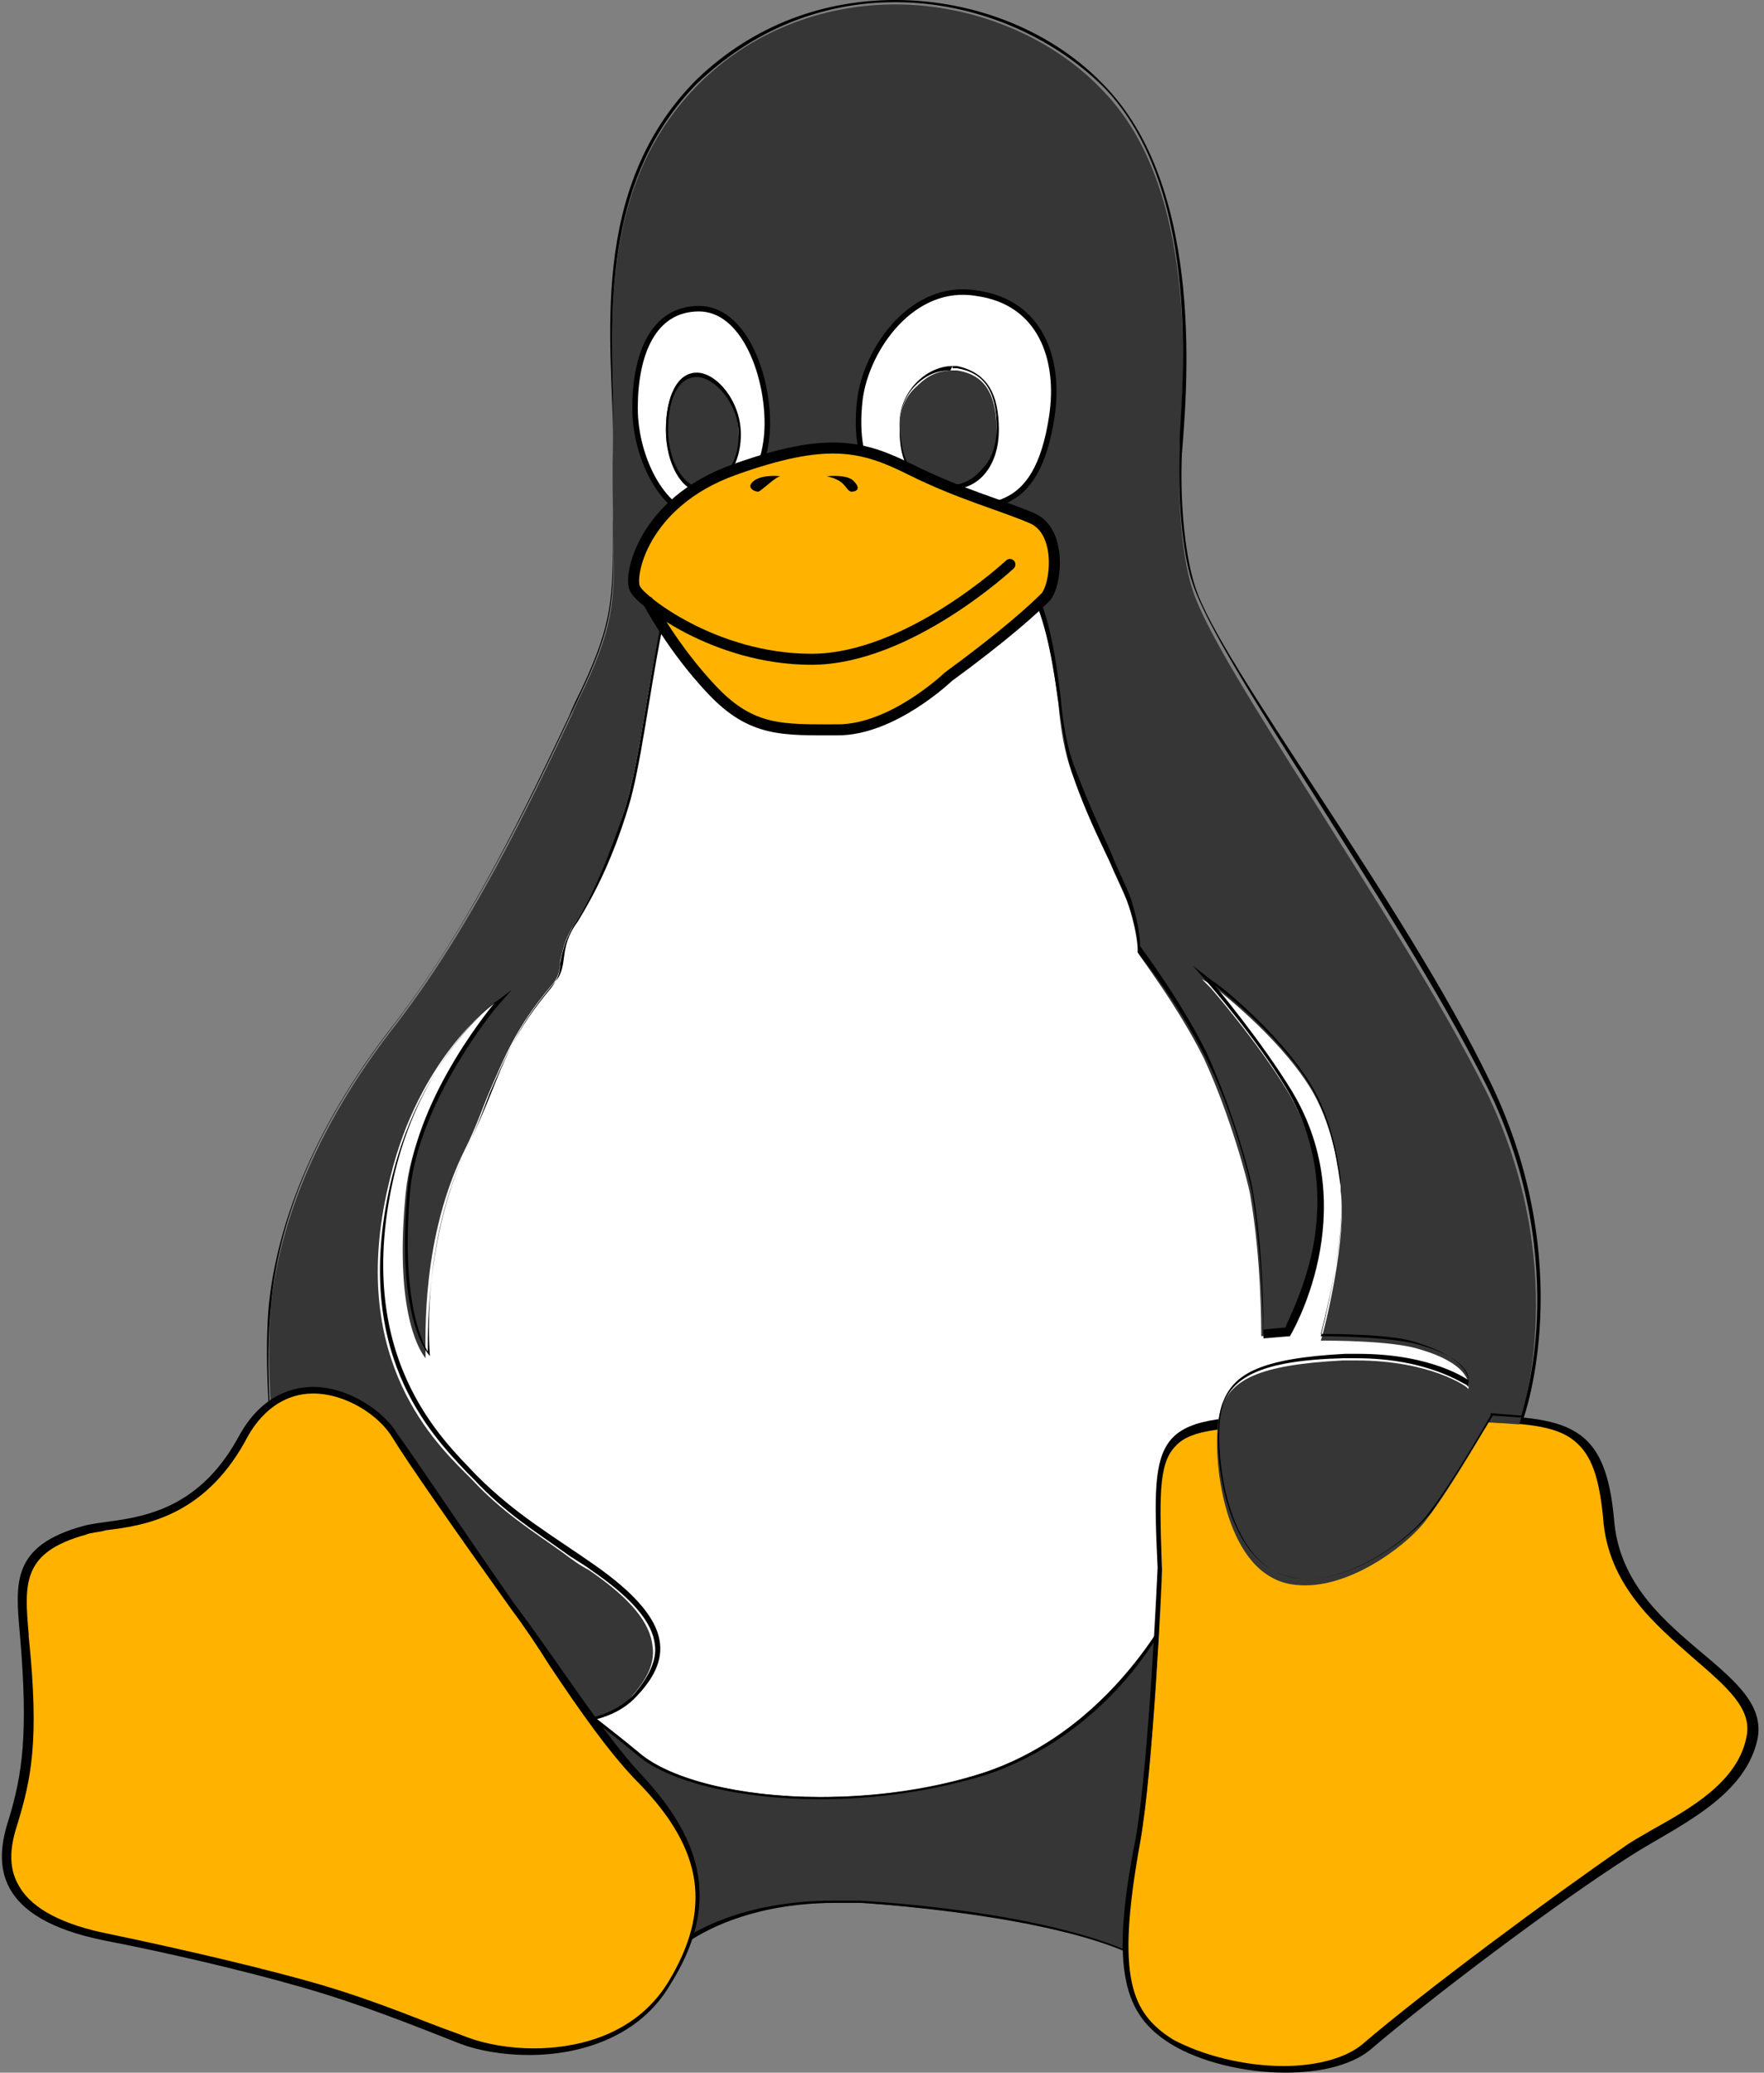 <?xml version="1.0" encoding="utf-8"?>
<!-- Generator: Adobe Illustrator 24.0.0, SVG Export Plug-In . SVG Version: 6.00 Build 0)  -->
<svg version="1.1" id="레이어_1" xmlns="http://www.w3.org/2000/svg" xmlns:xlink="http://www.w3.org/1999/xlink" x="0px"
	 y="0px" viewBox="0 0 80 94" style="enable-background:new 0 0 80 94;" xml:space="preserve">
<rect x="0" y="0" width="80" height="94" fill="#808080" stroke="none"/>
<style type="text/css">
	.st0{fill:#FFFFFF;}
	.st1{fill:#363636;}
	.st2{fill:#FFB300;}
	.st3{fill:#FFFFFF;stroke:#000000;stroke-width:0.25;stroke-miterlimit:10;}
	.st4{fill:#FFB300;stroke:#000000;stroke-width:0.5;stroke-linecap:round;stroke-miterlimit:10;}
</style>
<g>
	<polygon class="st0" points="35.4,23.4 28.7,23.4 27.3,37.7 18.1,48 13.6,67.2 21.8,84.1 58.3,84.1 68.1,62 62.5,43.7 51.9,28.7 
		49.9,18.2 	"/>
	<g>
		<g>
			<path class="st1" d="M52.8,89.5c-0.1,0-0.1,0-0.2-0.1c-2.3-1.8-8.6-2.8-13.6-3.1c-0.4,0-0.8,0-1.2,0c-4.3,0-6.6,1.6-7,1.9
				L20.7,73.2c1.2,0.9,6.1,4.6,8.2,6.3c1.4,1.2,4.6,2,8.3,2c2.6,0,5.2-0.4,7.4-1.1c5.6-1.8,8.4-7.1,9-8.2c0.1,2,0.8,15.7-0.6,17.2
				C53,89.5,52.9,89.5,52.8,89.5L52.8,89.5z"/>
			<path d="M53.5,72.4c0.1,1.2,0.2,4.4,0.3,7.7c0.1,6.8-0.4,8.8-0.8,9.2c-0.1,0.1-0.1,0.1-0.2,0.1s-0.1,0-0.2-0.1
				c-2.4-1.8-8.6-2.8-13.6-3.1c-0.4,0-0.8,0-1.2,0c-4.2,0-6.5,1.5-7,1.9L21,73.5c1.6,1.2,6,4.5,7.9,6.1c1.4,1.2,4.6,2,8.3,2
				c2.6,0,5.2-0.4,7.5-1.1c3.3-1.1,5.6-3.3,6.9-5C52.6,74.2,53.2,73,53.5,72.4 M53.6,72c0,0-2.7,6.3-9,8.4c-2.4,0.8-5,1.1-7.4,1.1
				c-3.6,0-6.8-0.8-8.2-2c-2.4-2-8.5-6.5-8.5-6.5l10.4,15.3c0,0,2.3-2,7-2c0.4,0,0.8,0,1.2,0c5.5,0.4,11.4,1.4,13.6,3.1
				c0.1,0.1,0.2,0.1,0.3,0.1C54.7,89.5,53.6,72,53.6,72L53.6,72z"/>
		</g>
		<g>
			<path class="st2" d="M58.3,93.8c-1.9,0-3.8-0.5-5.1-1.2c-2-1.2-2.7-2.9-1.5-9.1c0.6-3.3,1-12.3,1-12.4v0
				c-0.1-3.2-0.2-4.9,0.6-5.7c0.8-0.8,2.4-1,5.8-1c0.6,0,1.2,0,2,0h0c0.3,0,0.6,0,0.8,0c1,0,1.8,0,2.6,0c0.7,0,1.3,0,1.9,0
				c2.4,0,3.9,0.1,4.9,0.7c1,0.6,1.4,1.7,1.6,3.7c0.2,3,2.3,4.7,4.1,6.3c1.5,1.2,2.7,2.3,2.4,3.7c-0.4,2.1-2.5,3.3-4.4,4.4
				c-0.5,0.3-0.9,0.5-1.3,0.8c-3.2,2.2-9,6.5-11.8,8.9C61.2,93.4,59.9,93.8,58.3,93.8z"/>
			<g>
				<path d="M66.4,64.5c2.3,0,3.9,0.1,4.8,0.7c0.9,0.6,1.3,1.6,1.5,3.6c0.2,3.1,2.4,4.9,4.1,6.4c1.5,1.3,2.7,2.3,2.4,3.6
					c-0.4,2-2.5,3.2-4.3,4.2c-0.5,0.3-0.9,0.5-1.3,0.8c-3.2,2.2-9,6.5-11.8,8.9c-0.7,0.6-2,1-3.6,1c-1.8,0-3.7-0.5-5-1.2
					c-1.9-1.2-2.6-2.8-1.5-8.9c0.6-3.3,1-12,1-12.4v0v0c-0.1-3.1-0.2-4.8,0.6-5.6c0.7-0.8,2.3-0.9,5.6-0.9c0.6,0,1.3,0,2,0h0
					c0.3,0,0.6,0,0.8,0c1,0,1.8,0,2.6,0C65.2,64.5,65.9,64.5,66.4,64.5 M66.4,64.2c-1.3,0-2.8,0-4.5,0c-0.3,0-0.6,0-0.8,0
					c-0.7,0-1.4,0-2,0c-6.8,0-6.9,0.5-6.6,6.9c0,0-0.4,9-1,12.3c-1.2,6-0.5,8,1.6,9.3c1.3,0.8,3.3,1.3,5.2,1.3c1.5,0,2.9-0.3,3.8-1
					c2.8-2.4,8.5-6.7,11.8-8.8c2-1.3,5.2-2.6,5.8-5.3c0.7-3.3-6.1-4.6-6.5-10C72.8,64.6,71.2,64.2,66.4,64.2L66.4,64.2z"/>
			</g>
		</g>
		<g>
			<path class="st1" d="M25.1,78.2c-2.2,0-5-0.7-7.8-2.1c-2.7-1.3-4-5.1-4.5-8.1c-0.6-3.2-0.7-6.9-0.5-8.9c0.3-2.8,1.5-7.2,5.4-12.3
				c3.7-4.7,6.4-10.5,8.2-14.3c0.2-0.5,0.4-0.9,0.6-1.3c1.4-3,1.4-4.1,1.3-7.4c0-1,0-2.3,0-3.8c0-0.7,0-1.4,0-2.2
				c-0.1-4.1-0.3-9.8,3.9-14c2.3-2.3,5.5-3.6,8.9-3.6c3.6,0,7.2,1.5,9.5,4c4.2,4.4,3.6,12.8,3.4,15.9c0,0.2,0,0.4,0,0.6
				c-0.1,2.7,0.2,4.9,0.6,6.1c0.6,1.8,2.8,5.3,5.4,9.4c2.7,4.3,5.8,9.1,7.9,13.3c3.8,7.8,1.7,14.5,1.5,15.1l-1.4-0.1l0,0
				c0,0-1.7,3-2.8,4.4c-0.7,1-3.2,3-5.5,3c-0.6,0-1.1-0.1-1.6-0.4c-2.4-1.4-2.7-6.4-2.2-7.7c0.5-1.2,1.6-1.9,5.5-2.1
				c0.2,0,0.4,0,0.6,0c3.4,0,5,1.2,5,1.2l0.1,0.1l0-0.1c0,0,0.2-1-2.2-1.7c-1.2-0.4-4-0.4-4.5-0.4c0.2-0.6,1.2-4.7,0.9-6.8
				c0-0.1,0-0.2,0-0.3c-0.1-0.8-0.4-2.8-1.4-4.4c-1.5-2.4-4.3-4.5-4.4-4.6l-0.5-0.3l0.4,0.4c0,0,2.1,2.4,3.5,4.7
				c3.1,5.2,0.2,10.6-0.1,11l-1.1,0.1c0-0.5,0-3.5-0.5-6.4c-0.1-0.6-0.9-3.6-2.1-6.2c-1.2-2.4-2.9-4.6-3-4.8c0-0.1,0-0.8-0.4-2.1
				c-0.2-0.6-0.6-1.3-0.9-2.1c-0.5-1.1-1.1-2.4-1.7-4c-0.3-0.8-0.5-1.9-0.6-3.1c-0.3-2.3-0.7-5-2.2-6.4c-2.2-2.1-5.4-3.3-8.8-3.3
				c-1.5,0-3,0.2-4.4,0.7C30.8,23.5,30,28,29.3,32c-0.3,1.8-0.6,3.6-1,4.8c-0.7,2.2-1.4,3.8-2.3,5.2c-0.4,0.6-0.5,1.2-0.6,1.6
				c0,0.4-0.1,0.8-0.4,1.1c-1.6,1.9-2.1,3.2-2.8,4.8c-0.3,0.7-0.6,1.6-1.1,2.6c-2,4-1.8,8.5-1.8,9.5c-0.4-0.5-1.4-2.4-0.9-7.5
				c0.4-4.1,3.9-8.3,4-8.4l0.3-0.4l-0.4,0.3c0,0-3.3,2.4-4.6,7.8c-2,7.9,1.8,11.8,3.4,13.4c0.1,0.1,0.2,0.2,0.3,0.3
				c1.4,1.5,2.7,2.3,4.1,3.3c0.4,0.3,0.8,0.6,1.2,0.8c1.9,1.3,2.8,2.4,2.9,3.5c0.1,0.8-0.3,1.5-1,2.3C28,77.8,26.7,78.2,25.1,78.2z"
				/>
			<path d="M40.6,0.1c3.6,0,7.1,1.5,9.5,3.9c4.2,4.4,3.6,12.7,3.4,15.8c0,0.2,0,0.4,0,0.6c-0.1,2.7,0.2,5,0.6,6.1
				c0.6,1.8,2.8,5.3,5.4,9.4c2.7,4.3,5.8,9.1,7.9,13.3c2.1,4.2,2.4,8.1,2.3,10.6c-0.1,2.4-0.6,4-0.7,4.4l-1.3-0.1h-0.1l0,0.1
				c0,0-1.7,3-2.8,4.4c-0.7,1-3.2,3-5.5,3c-0.6,0-1.1-0.1-1.6-0.4c-2.4-1.4-2.7-6.4-2.2-7.6c0.5-1.1,1.6-1.9,5.4-2
				c0.2,0,0.4,0,0.6,0c3.3,0,4.9,1.2,5,1.2l0.1,0.1l0-0.2c0,0,0.2-1-2.3-1.8c-1.1-0.4-3.7-0.4-4.4-0.4c0.2-0.8,1.2-4.7,0.9-6.7
				c0-0.1,0-0.2,0-0.3c-0.1-0.8-0.4-2.8-1.4-4.4c-1.5-2.4-4.3-4.6-4.4-4.6l-0.9-0.7l0.7,0.8c0,0,2.1,2.4,3.5,4.7
				c1.7,2.8,1.6,5.6,1.2,7.5c-0.4,1.8-1.1,3.1-1.2,3.4l-1,0.1c0-0.6,0-3.5-0.5-6.4c-0.1-0.6-0.9-3.6-2.1-6.2c-1.2-2.4-2.8-4.5-3-4.8
				c0-0.2,0-0.8-0.4-2.1c-0.2-0.6-0.6-1.3-0.9-2.1c-0.5-1.1-1.1-2.4-1.7-4c-0.3-0.8-0.5-1.9-0.6-3.1c-0.3-2.4-0.7-5-2.2-6.4
				c-2.2-2.1-5.5-3.3-8.9-3.3c-1.5,0-3,0.2-4.4,0.7C30.7,23.4,30,28,29.3,32c-0.3,1.8-0.6,3.6-1,4.8c-0.7,2.1-1.4,3.8-2.3,5.2
				c-0.4,0.7-0.5,1.2-0.6,1.7c0,0.4-0.1,0.7-0.4,1.1c-1.6,1.9-2.1,3.2-2.8,4.8C22,50.1,21.7,51,21.2,52c-1.8,3.8-1.8,8-1.8,9.3
				c-0.4-0.7-1.2-2.7-0.8-7.3c0.4-4.1,3.9-8.3,3.9-8.3l0.7-0.8l-0.8,0.6c0,0-0.8,0.6-1.8,1.9c-0.9,1.2-2.1,3.1-2.8,5.9
				c-2,8,1.8,11.8,3.4,13.5c0.1,0.1,0.2,0.2,0.3,0.3c1.4,1.5,2.7,2.3,4.1,3.3c0.4,0.3,0.8,0.5,1.2,0.8c1.9,1.3,2.8,2.4,2.9,3.4
				c0.1,0.7-0.3,1.5-1,2.3c-0.8,0.8-2,1.2-3.7,1.2c-2.2,0-4.9-0.7-7.8-2.1c-2.7-1.3-3.9-5.1-4.5-8c-0.6-3.2-0.7-6.9-0.5-8.9
				c0.3-2.8,1.5-7.2,5.4-12.3c3.7-4.7,6.4-10.5,8.2-14.3c0.2-0.5,0.4-0.9,0.6-1.3c1.4-3,1.4-4.1,1.4-7.4c0-1,0-2.3,0-3.8
				c0-0.7,0-1.4,0-2.2c-0.1-4.1-0.3-9.8,3.8-14C34.1,1.4,37.2,0.1,40.6,0.1 M40.6,0c-3.2,0-6.4,1.1-9,3.6c-5,5-3.8,12.1-3.8,16.3
				c-0.1,6.6,0.5,7.3-1.3,11.2c-1.7,3.6-4.7,10.3-8.8,15.6c-3.7,4.8-5.1,9.1-5.4,12.4c-0.4,3.5-0.1,14.6,5,17
				c2.9,1.4,5.7,2.1,7.8,2.1c1.7,0,3-0.4,3.8-1.3c1.7-1.8,1.5-3.5-1.9-5.9c-2-1.4-3.6-2.3-5.4-4.1c-1.4-1.5-5.7-5.3-3.7-13.7
				c1.3-5.4,4.6-7.8,4.6-7.8s-3.6,4.2-4,8.4c-0.6,6.2,1,7.7,1,7.7s-0.5-5.1,1.8-9.7c1.5-3.1,1.5-4.5,3.9-7.3c0.6-0.7,0.1-1.5,1-2.7
				c0.8-1.3,1.6-2.9,2.3-5.2C29.6,33,30,23.8,32.6,23c1.4-0.5,2.9-0.7,4.4-0.7c3.2,0,6.5,1.1,8.8,3.2c2.2,2.1,2,7,2.8,9.5
				c0.9,2.7,2.1,4.6,2.6,6.1c0.5,1.5,0.4,2.1,0.4,2.1s1.8,2.2,3.1,4.8c1.3,2.6,2,5.6,2.1,6.2c0.5,3.2,0.5,6.5,0.5,6.5l1.2-0.1
				c0,0,3.4-5.6,0.1-11.1c-1.4-2.3-3.5-4.8-3.5-4.8s2.8,2.1,4.3,4.5c1.1,1.8,1.3,4,1.4,4.6c0.3,2.2-0.9,6.8-0.9,6.8s3.2,0,4.5,0.4
				c2.4,0.7,2.2,1.6,2.2,1.6s-1.6-1.2-5-1.2c-0.2,0-0.4,0-0.6,0c-3.8,0.2-5,0.9-5.5,2.1c-0.6,1.2-0.3,6.3,2.2,7.7
				c0.5,0.3,1.1,0.4,1.6,0.4c2.3,0,4.7-1.9,5.6-3c1-1.4,2.8-4.4,2.8-4.4l1.4,0.1c0,0,2.5-6.9-1.5-15.2S55.3,30.1,54.2,26.6
				c-0.4-1.2-0.7-3.5-0.6-6C53.8,18,54.7,8.8,50.2,4C47.8,1.4,44.2,0,40.6,0L40.6,0z"/>
		</g>
		<path class="st3" d="M34.8,19.2c0,2.4-1.4,4.2-3,4.2c-1.6,0-3-2.5-3-4.9s0.8-4.5,2.9-4.5C33.7,14,34.8,16.9,34.8,19.2z"/>
		<path class="st3" d="M47.7,18.9c-0.7,4.6-3,4.1-5.3,4.1s-3.8-1.5-3.4-4.9c0.3-2.3,2.4-5.3,5.3-4.8C47.2,13.7,48.1,16.3,47.7,18.9z
			"/>
		<g>
			<path class="st1" d="M31.8,22.2c-0.9,0-1.6-1.2-1.6-2.7c0-1.5,0.5-2.5,1.4-2.5c0.9,0,1.9,1.2,1.9,2.7
				C33.6,21.2,32.7,22.2,31.8,22.2z"/>
			<path d="M31.6,17.1c0.8,0,1.9,1.2,1.9,2.6c0,1.5-0.9,2.4-1.7,2.4c-0.8,0-1.5-1.2-1.5-2.6C30.3,18,30.8,17.1,31.6,17.1 M31.6,16.9
				c-0.9,0-1.4,1.1-1.4,2.6c0,1.5,0.7,2.8,1.6,2.8c0.9,0,1.8-1.1,1.8-2.6S32.5,16.9,31.6,16.9L31.6,16.9z"/>
		</g>
		<g>
			<path class="st1" d="M43.1,22.1c-0.2,0-0.3,0-0.5,0c-1.6-0.3-1.8-1.5-1.8-2.7c0-0.7,0.2-1.4,0.8-1.9c0.5-0.5,1-0.7,1.6-0.7
				c0.1,0,0.2,0,0.2,0c1.3,0.2,1.8,1.1,1.8,2.8C45.3,20.7,44.6,22.1,43.1,22.1z"/>
			<path d="M43.2,16.6v0.1c0.1,0,0.2,0,0.2,0c1.2,0.2,1.8,1,1.8,2.7c0,0.7-0.2,1.4-0.6,1.8c-0.4,0.5-0.9,0.8-1.5,0.8
				c-0.2,0-0.3,0-0.5,0c-1.5-0.3-1.7-1.4-1.8-2.6c0-0.7,0.2-1.4,0.7-1.9c0.5-0.5,1-0.7,1.6-0.7L43.2,16.6 M43.2,16.6
				c-1.2,0-2.5,1.2-2.4,2.8c0,1.1,0.2,2.4,1.8,2.8c0.2,0,0.3,0,0.5,0c1.4,0,2.2-1.2,2.2-2.7c0-1.6-0.5-2.6-1.9-2.9
				C43.3,16.6,43.3,16.6,43.2,16.6L43.2,16.6z"/>
		</g>
		<path class="st4" d="M45.8,25.6c0,0-4.6,4.3-9,4.3c-4.4,0-7.8-2.7-8-3.2c-0.3-0.5,0.3-3.9,4.5-5.4s5.8-1.1,8,0
			c2.2,1.1,4.1,1.6,5.5,2.2s1.1,3.1,0.6,3.6c-0.5,0.5-1.8,1.7-4.4,3.6c0,0-2.5,2.4-5,2.4c-2.5,0-3.9,0.1-5.7-1.8s-2.9-4-2.9-4"/>
		<path d="M35.4,21.6c0,0-0.8-0.1-1.2,0.2s0,0.5,0.2,0.5C34.6,22.2,35.2,21.6,35.4,21.6z"/>
		<path d="M37.5,21.6c0,0,0.9-0.1,1.2,0.2c0.4,0.4,0.1,0.5-0.1,0.5C38.3,22.2,38.4,21.8,37.5,21.6z"/>
		<g>
			<path class="st2" d="M24.1,93.1c-1.1,0-2.2-0.2-3.1-0.5c-0.5-0.2-1.1-0.4-1.6-0.6c-1.8-0.7-3.6-1.4-5.8-2
				c-2.9-0.8-6.5-1.6-8.9-2.1c-2.1-0.4-3.5-1.2-4.1-2.2c-0.5-0.8-0.5-1.8-0.1-3.1c0.6-1.9,1-3.7,0.5-8.5L1,74
				c-0.2-2.3-0.4-3.8,2.8-4.7c0.2-0.1,0.6-0.1,0.9-0.2c1.7-0.2,4.3-0.6,6.2-3.9c0.8-1.5,1.9-2.2,3.3-2.2c1.6,0,3.1,1.1,3.7,2.1
				c0.6,1,2.9,4.3,5.4,7.8c0.6,0.8,1.2,1.7,1.7,2.5c1.4,2.1,2.8,4,4,5.3c3,3.1,3.4,5.9,1.3,9.3C28.7,92.7,25.7,93.1,24.1,93.1
				L24.1,93.1z"/>
			<path d="M14.2,63.2c1.5,0,3,1,3.6,2c0.6,1,2.9,4.3,5.4,7.8c0.6,0.8,1.2,1.7,1.7,2.5c1.4,2.1,2.8,4.1,4.1,5.4c2.9,3,3.3,5.7,1.3,9
				c-1.6,2.6-4.5,3-6.1,3c-1.1,0-2.2-0.2-3-0.5c-0.5-0.2-1.1-0.4-1.6-0.6c-1.8-0.7-3.6-1.4-5.8-2c-2.9-0.8-6.5-1.6-8.9-2.1
				c-2-0.4-3.4-1.1-4-2.1c-0.5-0.8-0.5-1.7-0.1-2.9c0.6-2,1-3.7,0.5-8.5l0-0.1c-0.2-2.3-0.3-3.7,2.6-4.5c0.2-0.1,0.6-0.1,0.9-0.2
				c1.7-0.2,4.4-0.6,6.3-4C11.8,64,12.9,63.2,14.2,63.2 M14.2,62.9c-1.2,0-2.5,0.6-3.4,2.3c-2.2,4-5.5,3.6-7,4
				c-3.3,0.9-3.1,2.6-2.9,4.9c0.4,4.6,0.1,6.4-0.5,8.4C-0.3,84.6-0.2,87,4.7,88c2.6,0.5,6.1,1.3,8.9,2.1c2.8,0.8,5,1.7,7.3,2.6
				c0.8,0.3,1.9,0.5,3.1,0.5c2.3,0,5-0.8,6.4-3.2c2.2-3.5,1.6-6.4-1.3-9.5c-1.7-1.8-3.7-5-5.8-7.8C21,69.4,18.8,66.1,18,65
				C17.4,64,15.8,62.9,14.2,62.9L14.2,62.9z"/>
		</g>
	</g>
</g>
</svg>
